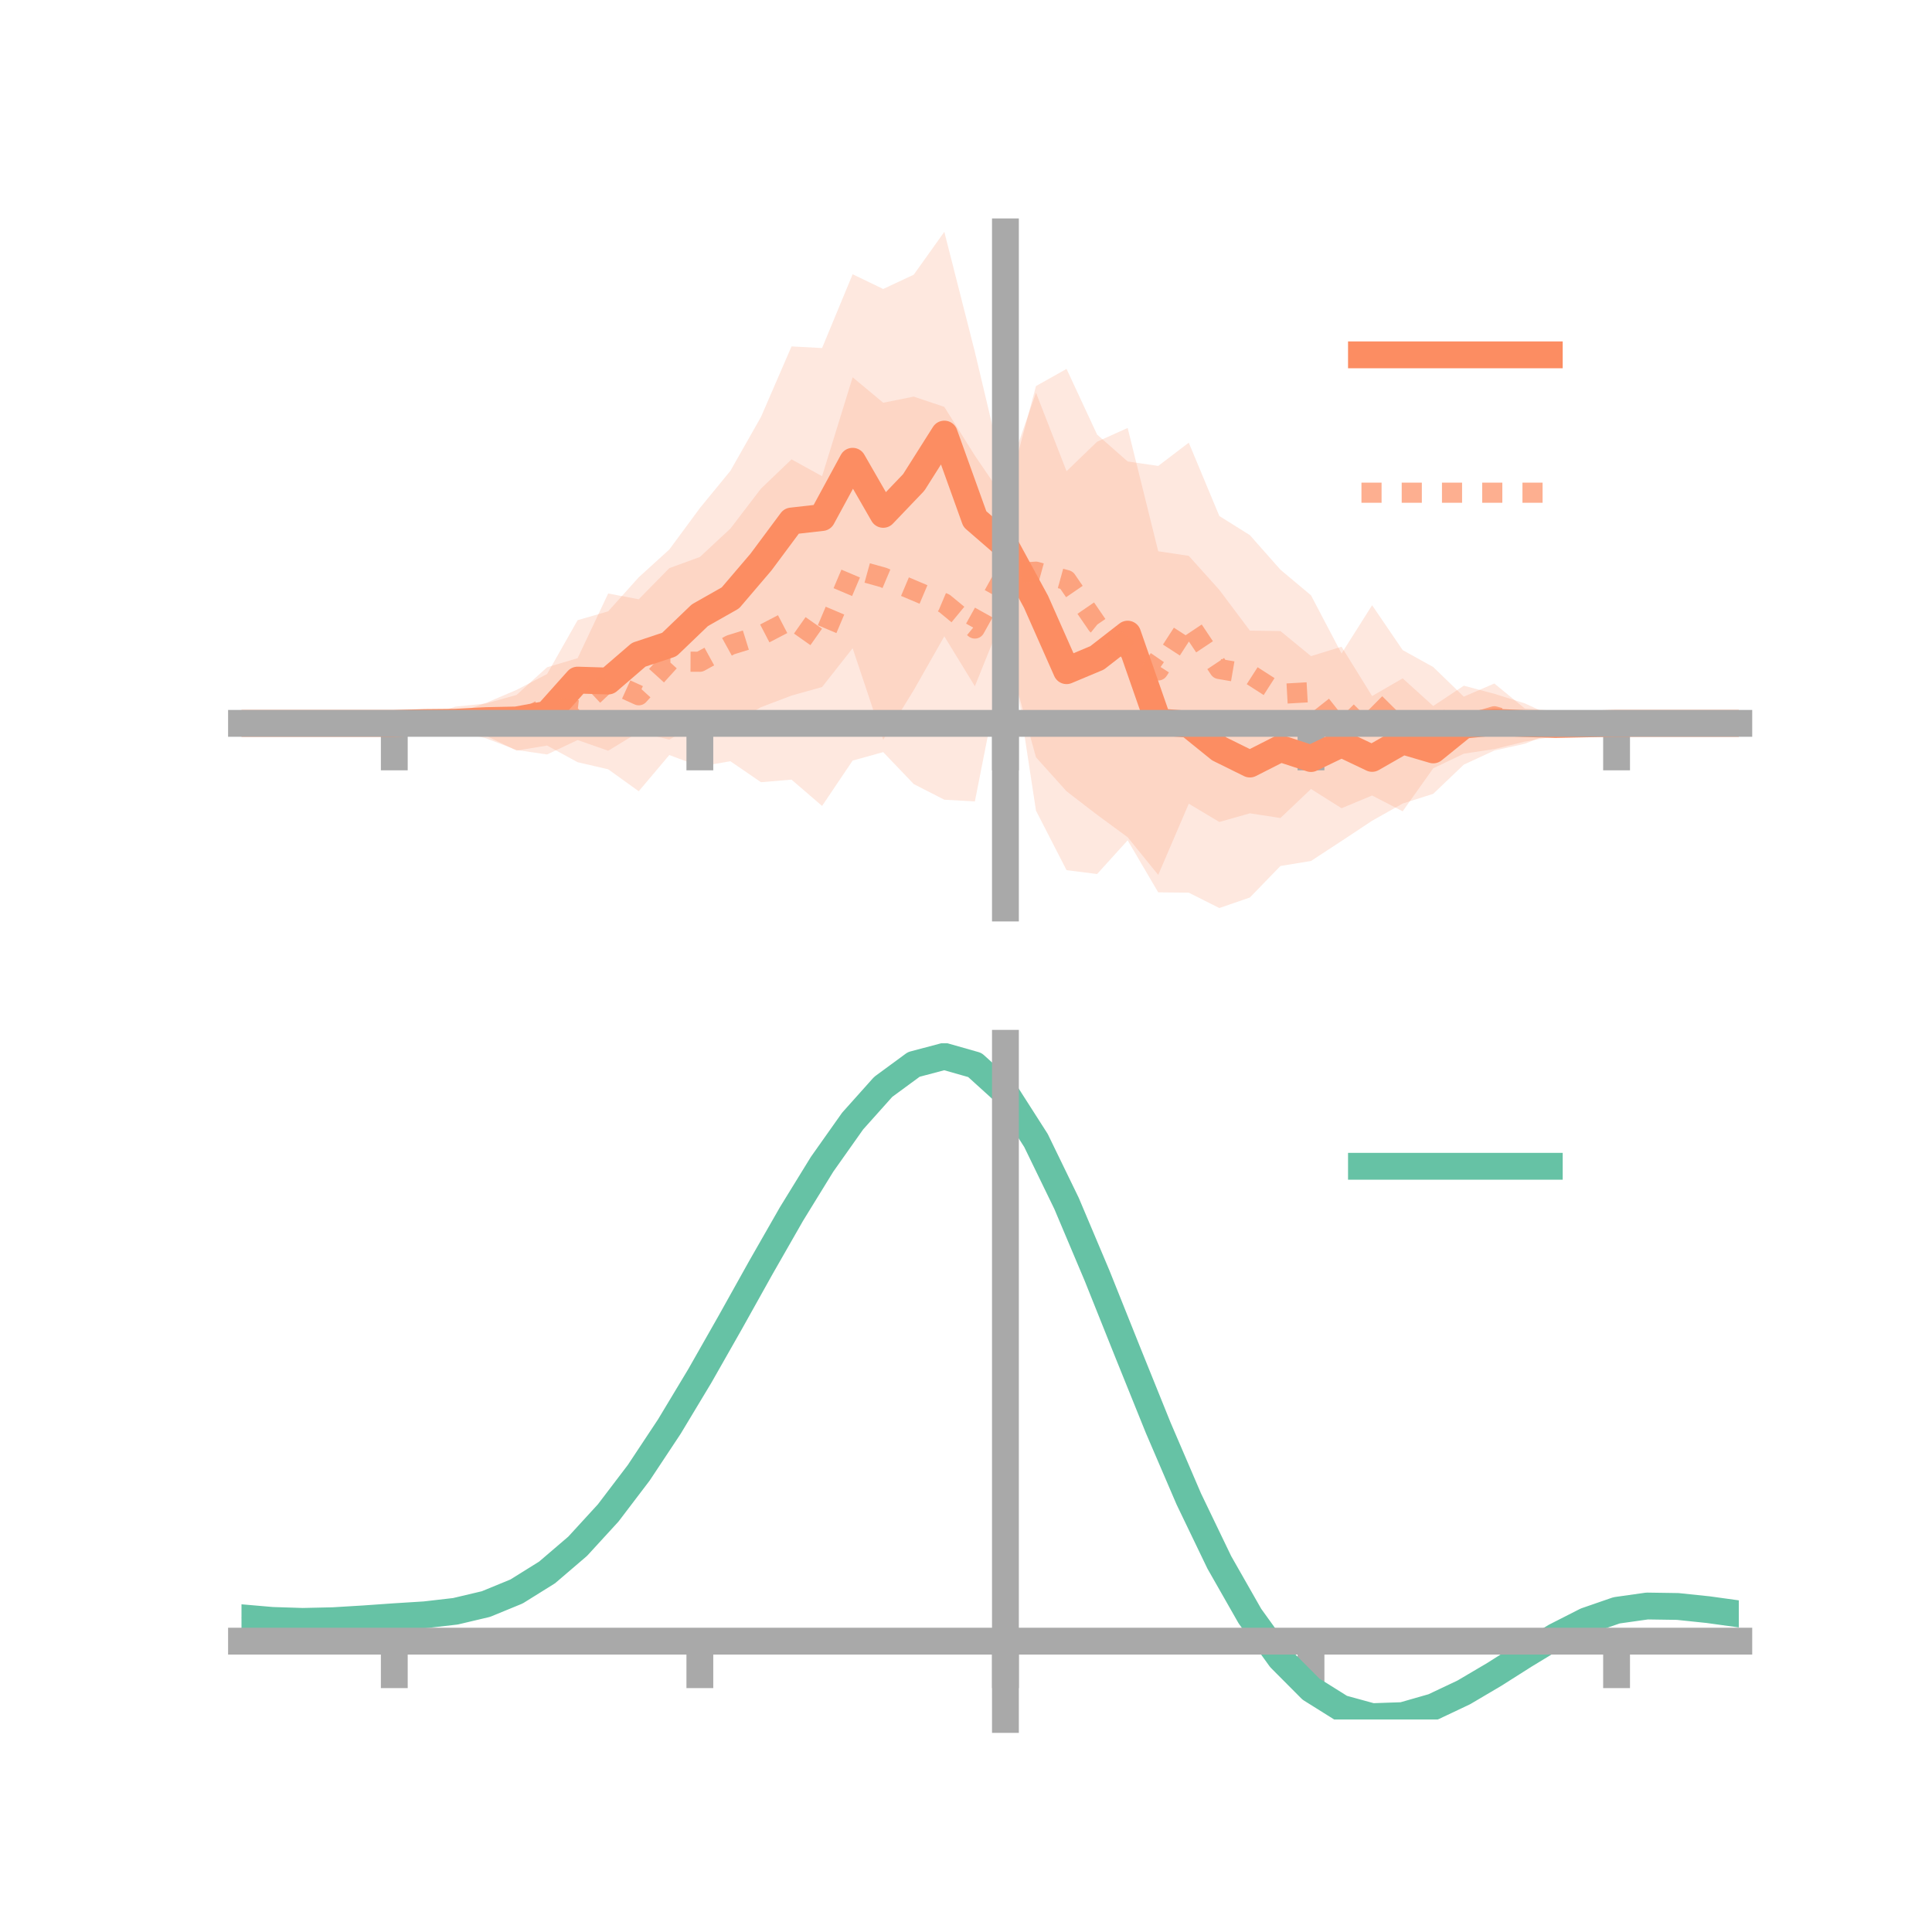 <?xml version="1.0" encoding="utf-8" standalone="no"?>
<!DOCTYPE svg PUBLIC "-//W3C//DTD SVG 1.1//EN"
  "http://www.w3.org/Graphics/SVG/1.1/DTD/svg11.dtd">
<!-- Created with matplotlib (https://matplotlib.org/) -->
<svg height="144pt" version="1.1" viewBox="0 0 144 144" width="144pt" xmlns="http://www.w3.org/2000/svg" xmlns:xlink="http://www.w3.org/1999/xlink">
 <defs>
  <style type="text/css">*{stroke-linecap:butt;stroke-linejoin:round;}</style>
 </defs>
 <g id="figure_1">
  <g id="patch_1">
   <path d="M 0 144 
L 144 144 
L 144 0 
L 0 0 
z
" style="fill:none;"/>
  </g>
  <g id="axes_1">
   <g id="patch_2">
    <path d="M 18 67.68 
L 129.6 67.68 
L 129.6 17.28 
L 18 17.28 
z
" style="fill:none;"/>
   </g>
   <g id="PolyCollection_1">
    <path clip-path="url(#pa9163b4993)" d="M 18 53.914 
L 18 53.914 
L 20.278 53.914 
L 22.555 53.914 
L 24.833 53.914 
L 27.11 53.914 
L 29.388 53.914 
L 31.665 53.294 
L 33.943 53.191 
L 36.22 52.391 
L 38.498 51.423 
L 40.776 50.24 
L 43.053 46.224 
L 45.331 45.565 
L 47.608 43.027 
L 49.886 40.958 
L 52.163 37.871 
L 54.441 35.092 
L 56.718 31.08 
L 58.996 25.82 
L 61.273 25.941 
L 63.551 20.442 
L 65.829 21.539 
L 68.106 20.473 
L 70.384 17.28 
L 72.661 26.229 
L 74.939 35.825 
L 77.216 29.27 
L 79.494 35.121 
L 81.771 32.923 
L 84.049 31.897 
L 86.327 41.087 
L 88.604 41.431 
L 90.882 43.966 
L 93.159 47.002 
L 95.437 47.036 
L 97.714 48.904 
L 99.992 48.203 
L 102.269 51.879 
L 104.547 50.56 
L 106.824 52.622 
L 109.102 51.109 
L 111.38 51.712 
L 113.657 52.427 
L 115.935 53.476 
L 118.212 53.581 
L 120.49 53.914 
L 122.767 53.914 
L 125.045 53.914 
L 127.322 53.914 
L 129.6 53.914 
L 129.6 53.914 
L 129.6 53.914 
L 127.322 53.914 
L 125.045 53.914 
L 122.767 53.914 
L 120.49 53.914 
L 118.212 54.33 
L 115.935 54.525 
L 113.657 55.434 
L 111.38 55.939 
L 109.102 56.991 
L 106.824 59.167 
L 104.547 59.89 
L 102.269 61.174 
L 99.992 62.681 
L 97.714 64.173 
L 95.437 64.546 
L 93.159 66.894 
L 90.882 67.68 
L 88.604 66.534 
L 86.327 66.511 
L 84.049 62.632 
L 81.771 65.145 
L 79.494 64.857 
L 77.216 60.419 
L 74.939 45.498 
L 72.661 51.148 
L 70.384 47.428 
L 68.106 51.438 
L 65.829 55.136 
L 63.551 48.315 
L 61.273 51.207 
L 58.996 51.844 
L 56.718 52.71 
L 54.441 54.034 
L 52.163 53.84 
L 49.886 55.125 
L 47.608 54.57 
L 45.331 55.955 
L 43.053 55.159 
L 40.776 56.234 
L 38.498 55.9 
L 36.22 55.028 
L 33.943 54.473 
L 31.665 54.411 
L 29.388 53.914 
L 27.11 53.914 
L 24.833 53.914 
L 22.555 53.914 
L 20.278 53.914 
L 18 53.914 
z
" style="fill:#fc8d62;fill-opacity:0.2;"/>
   </g>
   <g id="PolyCollection_2">
    <path clip-path="url(#pa9163b4993)" d="M 18 53.914 
L 18 53.914 
L 20.278 53.914 
L 22.555 53.914 
L 24.833 53.914 
L 27.11 53.914 
L 29.388 53.914 
L 31.665 53.417 
L 33.943 52.669 
L 36.22 52.433 
L 38.498 51.799 
L 40.776 49.734 
L 43.053 49.057 
L 45.331 44.234 
L 47.608 44.667 
L 49.886 42.346 
L 52.163 41.515 
L 54.441 39.396 
L 56.718 36.419 
L 58.996 34.238 
L 61.273 35.494 
L 63.551 28.12 
L 65.829 30.016 
L 68.106 29.56 
L 70.384 30.328 
L 72.661 33.957 
L 74.939 37.302 
L 77.216 28.775 
L 79.494 27.496 
L 81.771 32.391 
L 84.049 34.395 
L 86.327 34.729 
L 88.604 32.995 
L 90.882 38.46 
L 93.159 39.887 
L 95.437 42.463 
L 97.714 44.371 
L 99.992 48.71 
L 102.269 45.11 
L 104.547 48.454 
L 106.824 49.717 
L 109.102 51.924 
L 111.38 50.944 
L 113.657 52.813 
L 115.935 52.983 
L 118.212 53.69 
L 120.49 53.914 
L 122.767 53.914 
L 125.045 53.914 
L 127.322 53.914 
L 129.6 53.914 
L 129.6 53.914 
L 129.6 53.914 
L 127.322 53.914 
L 125.045 53.914 
L 122.767 53.914 
L 120.49 53.914 
L 118.212 54.246 
L 115.935 54.869 
L 113.657 55.274 
L 111.38 55.832 
L 109.102 56.176 
L 106.824 57.265 
L 104.547 60.471 
L 102.269 59.291 
L 99.992 60.241 
L 97.714 58.806 
L 95.437 60.97 
L 93.159 60.619 
L 90.882 61.266 
L 88.604 59.903 
L 86.327 65.211 
L 84.049 62.404 
L 81.771 60.729 
L 79.494 58.978 
L 77.216 56.445 
L 74.939 48.205 
L 72.661 59.736 
L 70.384 59.605 
L 68.106 58.441 
L 65.829 56.059 
L 63.551 56.689 
L 61.273 60.069 
L 58.996 58.11 
L 56.718 58.301 
L 54.441 56.739 
L 52.163 57.13 
L 49.886 56.275 
L 47.608 58.975 
L 45.331 57.338 
L 43.053 56.811 
L 40.776 55.568 
L 38.498 55.945 
L 36.22 54.836 
L 33.943 54.87 
L 31.665 54.272 
L 29.388 53.914 
L 27.11 53.914 
L 24.833 53.914 
L 22.555 53.914 
L 20.278 53.914 
L 18 53.914 
z
" style="fill:#fc8d62;fill-opacity:0.2;"/>
   </g>
   <g id="matplotlib.axis_1">
    <g id="xtick_1">
     <g id="line2d_1">
      <defs>
       <path d="M 0 0 
L 0 3.5 
" id="mcb3754dcb5" style="stroke:#a9a9a9;stroke-width:2;"/>
      </defs>
      <g>
       <use style="fill:#a9a9a9;stroke:#a9a9a9;stroke-width:2;" x="29.388" xlink:href="#mcb3754dcb5" y="53.914"/>
      </g>
     </g>
    </g>
    <g id="xtick_2">
     <g id="line2d_2">
      <g>
       <use style="fill:#a9a9a9;stroke:#a9a9a9;stroke-width:2;" x="52.163" xlink:href="#mcb3754dcb5" y="53.914"/>
      </g>
     </g>
    </g>
    <g id="xtick_3">
     <g id="line2d_3">
      <g>
       <use style="fill:#a9a9a9;stroke:#a9a9a9;stroke-width:2;" x="74.939" xlink:href="#mcb3754dcb5" y="53.914"/>
      </g>
     </g>
    </g>
    <g id="xtick_4">
     <g id="line2d_4">
      <g>
       <use style="fill:#a9a9a9;stroke:#a9a9a9;stroke-width:2;" x="97.714" xlink:href="#mcb3754dcb5" y="53.914"/>
      </g>
     </g>
    </g>
    <g id="xtick_5">
     <g id="line2d_5">
      <g>
       <use style="fill:#a9a9a9;stroke:#a9a9a9;stroke-width:2;" x="120.49" xlink:href="#mcb3754dcb5" y="53.914"/>
      </g>
     </g>
    </g>
   </g>
   <g id="matplotlib.axis_2"/>
   <g id="line2d_6">
    <path clip-path="url(#pa9163b4993)" d="M 18 53.914 
L 20.278 53.914 
L 22.555 53.914 
L 24.833 53.914 
L 27.11 53.914 
L 29.388 53.914 
L 31.665 53.853 
L 33.943 53.832 
L 36.22 53.709 
L 38.498 53.661 
L 40.776 53.237 
L 43.053 50.691 
L 45.331 50.76 
L 47.608 48.799 
L 49.886 48.041 
L 52.163 45.856 
L 54.441 44.563 
L 56.718 41.895 
L 58.996 38.832 
L 61.273 38.574 
L 63.551 34.379 
L 65.829 38.338 
L 68.106 35.956 
L 70.384 32.354 
L 72.661 38.688 
L 74.939 40.661 
L 77.216 44.845 
L 79.494 49.989 
L 81.771 49.034 
L 84.049 47.265 
L 86.327 53.799 
L 88.604 53.982 
L 90.882 55.823 
L 93.159 56.948 
L 95.437 55.791 
L 97.714 56.538 
L 99.992 55.442 
L 102.269 56.527 
L 104.547 55.225 
L 106.824 55.894 
L 109.102 54.05 
L 111.38 53.825 
L 113.657 53.931 
L 115.935 54.001 
L 118.212 53.955 
L 120.49 53.914 
L 122.767 53.914 
L 125.045 53.914 
L 127.322 53.914 
L 129.6 53.914 
" style="fill:none;stroke:#fc8d62;stroke-linecap:square;stroke-width:2;"/>
   </g>
   <g id="line2d_7">
    <path clip-path="url(#pa9163b4993)" d="M 18 53.914 
L 20.278 53.914 
L 22.555 53.914 
L 24.833 53.914 
L 27.11 53.914 
L 29.388 53.914 
L 31.665 53.845 
L 33.943 53.77 
L 36.22 53.635 
L 38.498 53.872 
L 40.776 52.651 
L 43.053 52.934 
L 45.331 50.786 
L 47.608 51.821 
L 49.886 49.311 
L 52.163 49.322 
L 54.441 48.068 
L 56.718 47.36 
L 58.996 46.174 
L 61.273 47.782 
L 63.551 42.405 
L 65.829 43.037 
L 68.106 44.001 
L 70.384 44.966 
L 72.661 46.846 
L 74.939 42.753 
L 77.216 42.61 
L 79.494 43.237 
L 81.771 46.56 
L 84.049 48.399 
L 86.327 49.97 
L 88.604 46.449 
L 90.882 49.863 
L 93.159 50.253 
L 95.437 51.717 
L 97.714 51.588 
L 99.992 54.475 
L 102.269 52.201 
L 104.547 54.462 
L 106.824 53.491 
L 109.102 54.05 
L 111.38 53.388 
L 113.657 54.044 
L 115.935 53.926 
L 118.212 53.968 
L 120.49 53.914 
L 122.767 53.914 
L 125.045 53.914 
L 127.322 53.914 
L 129.6 53.914 
" style="fill:none;stroke:#fc8d62;stroke-dasharray:1.5,1.5;stroke-dashoffset:0;stroke-opacity:0.7;stroke-width:1.5;"/>
   </g>
   <g id="patch_3">
    <path d="M 74.939 67.68 
L 74.939 17.28 
" style="fill:none;stroke:#a9a9a9;stroke-linecap:square;stroke-linejoin:miter;stroke-width:2;"/>
   </g>
   <g id="patch_4">
    <path d="M 129.6 67.68 
L 129.6 17.28 
" style="fill:none;"/>
   </g>
   <g id="patch_5">
    <path d="M 18 53.914 
L 129.6 53.914 
" style="fill:none;stroke:#a9a9a9;stroke-linecap:square;stroke-linejoin:miter;stroke-width:2;"/>
   </g>
   <g id="patch_6">
    <path d="M 18 17.28 
L 129.6 17.28 
" style="fill:none;"/>
   </g>
   <g id="legend_1">
    <g id="line2d_8">
     <path d="M 101.475 26.449 
L 115.475 26.449 
" style="fill:none;stroke:#fc8d62;stroke-linecap:square;stroke-width:2;"/>
    </g>
    <g id="line2d_9"/>
    <g id="text_1">
     <!--   -->
     <g transform="translate(121.075 28.899)scale(0.07 -0.07)">
      <defs>
       <path id="DejaVuSans-32"/>
      </defs>
      <use xlink:href="#DejaVuSans-32"/>
     </g>
    </g>
    <g id="line2d_10">
     <path d="M 101.475 36.724 
L 115.475 36.724 
" style="fill:none;stroke:#fc8d62;stroke-dasharray:1.5,1.5;stroke-dashoffset:0;stroke-opacity:0.7;stroke-width:1.5;"/>
    </g>
    <g id="line2d_11"/>
    <g id="text_2">
     <!--   -->
     <g transform="translate(121.075 39.174)scale(0.07 -0.07)">
      <use xlink:href="#DejaVuSans-32"/>
     </g>
    </g>
   </g>
  </g>
  <g id="axes_2">
   <g id="patch_7">
    <path d="M 18 128.16 
L 129.6 128.16 
L 129.6 77.76 
L 18 77.76 
z
" style="fill:none;"/>
   </g>
   <g id="PolyCollection_3">
    <path clip-path="url(#pa1859c904f)" d="M 18 120.621 
L 18 120.538 
L 20.278 120.744 
L 22.555 120.816 
L 24.833 120.759 
L 27.11 120.613 
L 29.388 120.444 
L 31.665 120.296 
L 33.943 120.029 
L 36.22 119.484 
L 38.498 118.536 
L 40.776 117.094 
L 43.053 115.107 
L 45.331 112.565 
L 47.608 109.501 
L 49.886 105.98 
L 52.163 102.104 
L 54.441 98.001 
L 56.718 93.826 
L 58.996 89.752 
L 61.273 85.971 
L 63.551 82.68 
L 65.829 80.081 
L 68.106 78.377 
L 70.384 77.76 
L 72.661 78.417 
L 74.939 80.513 
L 77.216 84.127 
L 79.494 88.884 
L 81.771 94.355 
L 84.049 100.136 
L 86.327 105.871 
L 88.604 111.262 
L 90.882 116.075 
L 93.159 120.141 
L 95.437 123.353 
L 97.714 125.67 
L 99.992 127.109 
L 102.269 127.739 
L 104.547 127.666 
L 106.824 127.024 
L 109.102 125.963 
L 111.38 124.642 
L 113.657 123.223 
L 115.935 121.866 
L 118.212 120.722 
L 120.49 119.943 
L 122.767 119.625 
L 125.045 119.664 
L 127.322 119.911 
L 129.6 120.237 
L 129.6 120.343 
L 129.6 120.343 
L 127.322 120.04 
L 125.045 119.81 
L 122.767 119.782 
L 120.49 120.107 
L 118.212 120.901 
L 115.935 122.077 
L 113.657 123.482 
L 111.38 124.952 
L 109.102 126.319 
L 106.824 127.414 
L 104.547 128.077 
L 102.269 128.16 
L 99.992 127.541 
L 97.714 126.129 
L 95.437 123.871 
L 93.159 120.759 
L 90.882 116.83 
L 88.604 112.181 
L 86.327 106.968 
L 84.049 101.417 
L 81.771 95.814 
L 79.494 90.505 
L 77.216 85.884 
L 74.939 82.374 
L 72.661 80.341 
L 70.384 79.705 
L 68.106 80.298 
L 65.829 81.938 
L 63.551 84.433 
L 61.273 87.588 
L 58.996 91.207 
L 56.718 95.099 
L 54.441 99.084 
L 52.163 102.995 
L 49.886 106.689 
L 47.608 110.043 
L 45.331 112.966 
L 43.053 115.397 
L 40.776 117.308 
L 38.498 118.705 
L 36.22 119.631 
L 33.943 120.163 
L 31.665 120.42 
L 29.388 120.557 
L 27.11 120.709 
L 24.833 120.837 
L 22.555 120.881 
L 20.278 120.809 
L 18 120.621 
z
" style="fill:#66c2a5;fill-opacity:0.2;"/>
   </g>
   <g id="matplotlib.axis_3">
    <g id="xtick_6">
     <g id="line2d_12">
      <g>
       <use style="fill:#a9a9a9;stroke:#a9a9a9;stroke-width:2;" x="29.388" xlink:href="#mcb3754dcb5" y="122.32"/>
      </g>
     </g>
    </g>
    <g id="xtick_7">
     <g id="line2d_13">
      <g>
       <use style="fill:#a9a9a9;stroke:#a9a9a9;stroke-width:2;" x="52.163" xlink:href="#mcb3754dcb5" y="122.32"/>
      </g>
     </g>
    </g>
    <g id="xtick_8">
     <g id="line2d_14">
      <g>
       <use style="fill:#a9a9a9;stroke:#a9a9a9;stroke-width:2;" x="74.939" xlink:href="#mcb3754dcb5" y="122.32"/>
      </g>
     </g>
    </g>
    <g id="xtick_9">
     <g id="line2d_15">
      <g>
       <use style="fill:#a9a9a9;stroke:#a9a9a9;stroke-width:2;" x="97.714" xlink:href="#mcb3754dcb5" y="122.32"/>
      </g>
     </g>
    </g>
    <g id="xtick_10">
     <g id="line2d_16">
      <g>
       <use style="fill:#a9a9a9;stroke:#a9a9a9;stroke-width:2;" x="120.49" xlink:href="#mcb3754dcb5" y="122.32"/>
      </g>
     </g>
    </g>
   </g>
   <g id="matplotlib.axis_4"/>
   <g id="line2d_17">
    <path clip-path="url(#pa1859c904f)" d="M 18 120.579 
L 20.278 120.776 
L 22.555 120.849 
L 24.833 120.798 
L 27.11 120.661 
L 29.388 120.501 
L 31.665 120.358 
L 33.943 120.096 
L 36.22 119.557 
L 38.498 118.621 
L 40.776 117.201 
L 43.053 115.252 
L 45.331 112.766 
L 47.608 109.772 
L 49.886 106.334 
L 52.163 102.55 
L 54.441 98.542 
L 56.718 94.462 
L 58.996 90.48 
L 61.273 86.779 
L 63.551 83.557 
L 65.829 81.01 
L 68.106 79.337 
L 70.384 78.732 
L 72.661 79.379 
L 74.939 81.444 
L 77.216 85.005 
L 79.494 89.695 
L 81.771 95.085 
L 84.049 100.776 
L 86.327 106.419 
L 88.604 111.721 
L 90.882 116.453 
L 93.159 120.45 
L 95.437 123.612 
L 97.714 125.899 
L 99.992 127.325 
L 102.269 127.949 
L 104.547 127.871 
L 106.824 127.219 
L 109.102 126.141 
L 111.38 124.797 
L 113.657 123.353 
L 115.935 121.971 
L 118.212 120.812 
L 120.49 120.025 
L 122.767 119.703 
L 125.045 119.737 
L 127.322 119.975 
L 129.6 120.29 
" style="fill:none;stroke:#66c2a5;stroke-linecap:square;stroke-width:2;"/>
   </g>
   <g id="patch_8">
    <path d="M 74.939 128.16 
L 74.939 77.76 
" style="fill:none;stroke:#a9a9a9;stroke-linecap:square;stroke-linejoin:miter;stroke-width:2;"/>
   </g>
   <g id="patch_9">
    <path d="M 129.6 128.16 
L 129.6 77.76 
" style="fill:none;"/>
   </g>
   <g id="patch_10">
    <path d="M 18 122.32 
L 129.6 122.32 
" style="fill:none;stroke:#a9a9a9;stroke-linecap:square;stroke-linejoin:miter;stroke-width:2;"/>
   </g>
   <g id="patch_11">
    <path d="M 18 77.76 
L 129.6 77.76 
" style="fill:none;"/>
   </g>
   <g id="legend_2">
    <g id="line2d_18">
     <path d="M 101.475 86.929 
L 115.475 86.929 
" style="fill:none;stroke:#66c2a5;stroke-linecap:square;stroke-width:2;"/>
    </g>
    <g id="line2d_19"/>
    <g id="text_3">
     <!--   -->
     <g transform="translate(121.075 89.379)scale(0.07 -0.07)">
      <use xlink:href="#DejaVuSans-32"/>
     </g>
    </g>
   </g>
  </g>
 </g>
 <defs>
  <clipPath id="pa9163b4993">
   <rect height="50.4" width="111.6" x="18" y="17.28"/>
  </clipPath>
  <clipPath id="pa1859c904f">
   <rect height="50.4" width="111.6" x="18" y="77.76"/>
  </clipPath>
 </defs>
</svg>
